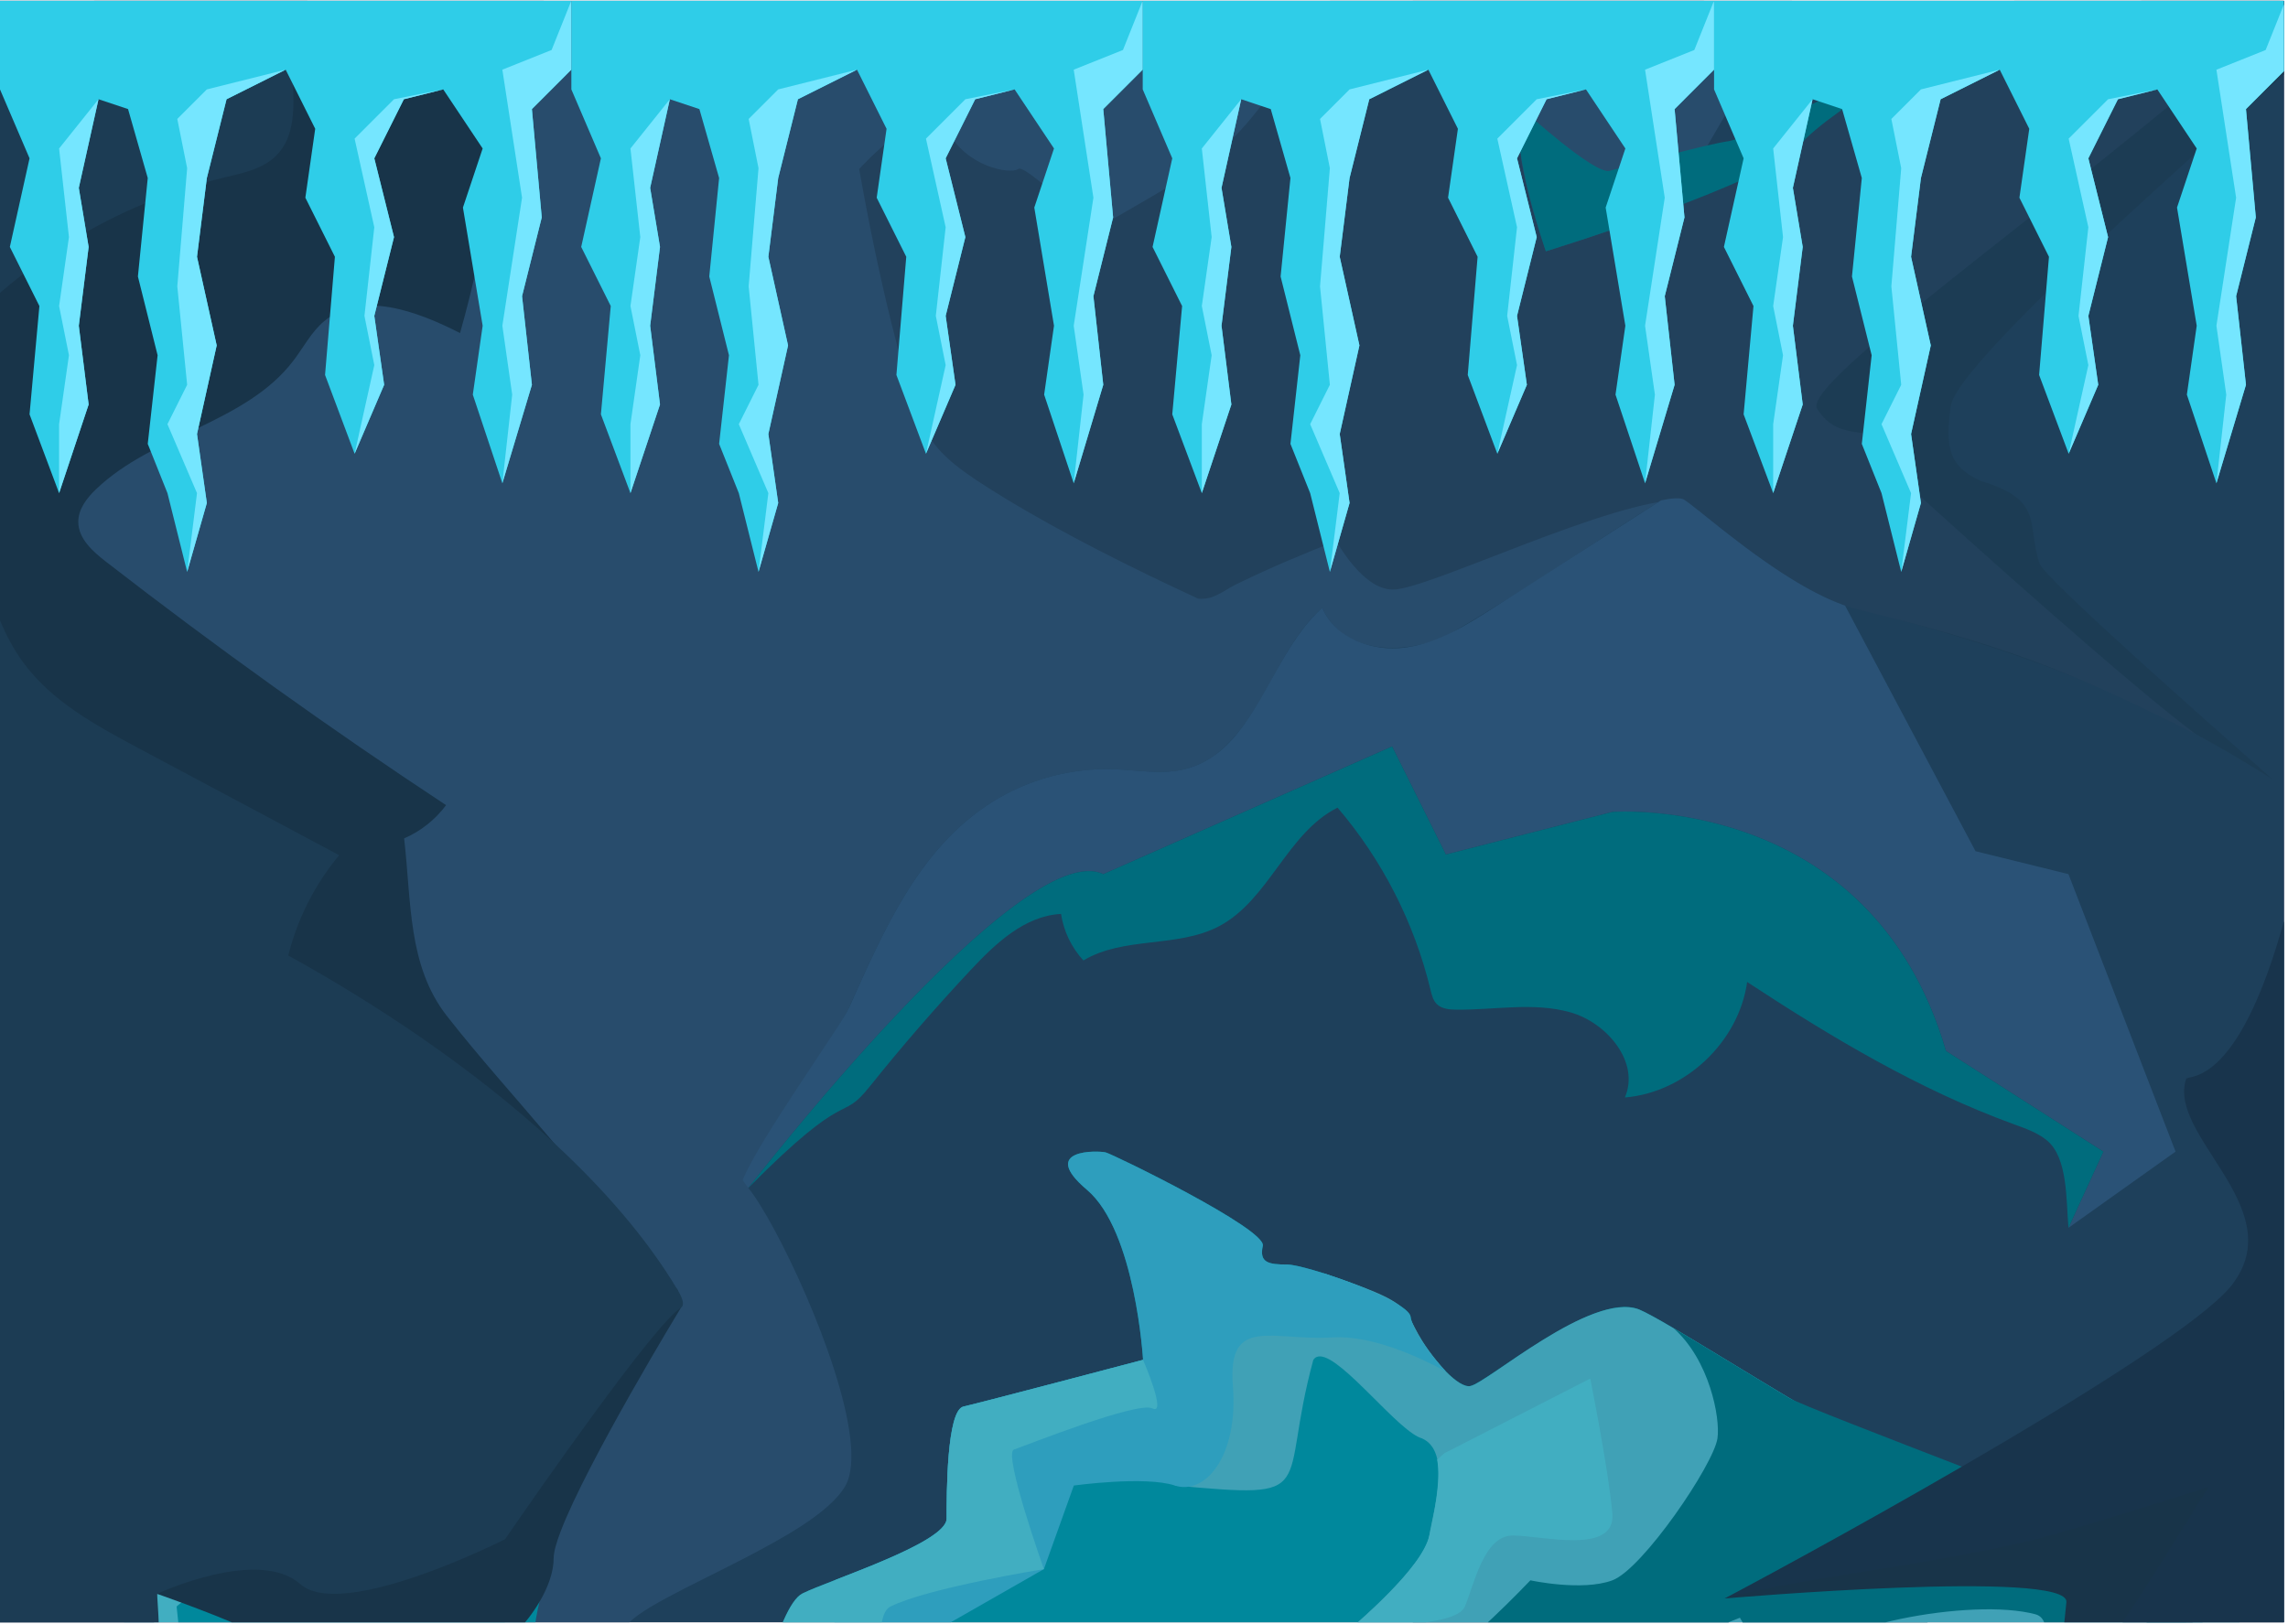 <svg xmlns="http://www.w3.org/2000/svg" xmlns:xlink="http://www.w3.org/1999/xlink" width="559" zoomAndPan="magnify" viewBox="0 0 419.25 297.75" height="397" preserveAspectRatio="xMidYMid meet" version="1.0"><defs><clipPath id="61bf8e163d"><path d="M 0 0.148 L 418.5 0.148 L 418.5 297.359 L 0 297.359 Z M 0 0.148 " clip-rule="nonzero"/></clipPath><clipPath id="aa92437281"><path d="M -36.707 837.883 L -36.707 0.148 L 434.949 0.148 L 434.949 477.477 L 273.828 477.477 L 263.613 451.492 L 226.59 431.66 L 227.664 411.289 L 232.492 405.93 L 234.637 381.809 L 224.98 363.582 L 218.008 334.637 L 98.898 367.336 L 69.387 420.938 L 56.512 447.203 L 61.879 455.246 L 49.785 477.477 L -36.707 477.477 L -36.707 837.883 " clip-rule="nonzero"/></clipPath><clipPath id="237e033bc1"><path d="M -36.707 837.883 L -36.707 0.152 L 434.949 0.152 L 434.949 477.477 L 273.828 477.477 L 263.609 451.492 L 226.59 431.66 L 227.664 411.289 L 232.492 405.93 L 234.637 381.809 L 224.98 363.586 L 218.004 334.637 L 98.898 367.336 L 69.387 420.941 L 56.512 447.203 L 61.879 455.246 L 49.785 477.477 L -36.707 477.477 L -36.707 837.883 " clip-rule="nonzero"/></clipPath><clipPath id="bc82ba13f1"><path d="M -86.926 834.867 L 433.25 866.105 L 485.168 3.168 L -35.008 -28.07 Z M -86.926 834.867 " clip-rule="nonzero"/></clipPath><linearGradient x1="0.626" gradientTransform="matrix(13.219, -219.705, 219.906, 13.207, 197.52, 447.184)" y1="0" x2="2.088" gradientUnits="userSpaceOnUse" y2="0" id="f91d16f104"><stop stop-opacity="1" stop-color="rgb(90.43%, 73.759%, 78.629%)" offset="0"/><stop stop-opacity="1" stop-color="rgb(90.253%, 73.468%, 78.453%)" offset="0.004"/><stop stop-opacity="1" stop-color="rgb(90.077%, 73.178%, 78.278%)" offset="0.008"/><stop stop-opacity="1" stop-color="rgb(89.786%, 72.887%, 77.986%)" offset="0.012"/><stop stop-opacity="1" stop-color="rgb(89.496%, 72.597%, 77.696%)" offset="0.016"/><stop stop-opacity="1" stop-color="rgb(89.204%, 72.214%, 77.435%)" offset="0.02"/><stop stop-opacity="1" stop-color="rgb(88.914%, 71.832%, 77.174%)" offset="0.023"/><stop stop-opacity="1" stop-color="rgb(88.69%, 71.483%, 76.97%)" offset="0.027"/><stop stop-opacity="1" stop-color="rgb(88.466%, 71.133%, 76.765%)" offset="0.031"/><stop stop-opacity="1" stop-color="rgb(88.312%, 70.83%, 76.608%)" offset="0.035"/><stop stop-opacity="1" stop-color="rgb(88.158%, 70.528%, 76.451%)" offset="0.039"/><stop stop-opacity="1" stop-color="rgb(87.903%, 70.091%, 76.16%)" offset="0.043"/><stop stop-opacity="1" stop-color="rgb(87.648%, 69.655%, 75.87%)" offset="0.047"/><stop stop-opacity="1" stop-color="rgb(87.3%, 69.254%, 75.51%)" offset="0.051"/><stop stop-opacity="1" stop-color="rgb(86.952%, 68.852%, 75.151%)" offset="0.055"/><stop stop-opacity="1" stop-color="rgb(86.728%, 68.529%, 74.927%)" offset="0.059"/><stop stop-opacity="1" stop-color="rgb(86.504%, 68.207%, 74.702%)" offset="0.062"/><stop stop-opacity="1" stop-color="rgb(86.314%, 67.883%, 74.513%)" offset="0.066"/><stop stop-opacity="1" stop-color="rgb(86.125%, 67.56%, 74.326%)" offset="0.07"/><stop stop-opacity="1" stop-color="rgb(85.834%, 67.16%, 74.034%)" offset="0.074"/><stop stop-opacity="1" stop-color="rgb(85.544%, 66.76%, 73.744%)" offset="0.078"/><stop stop-opacity="1" stop-color="rgb(85.252%, 66.461%, 73.453%)" offset="0.082"/><stop stop-opacity="1" stop-color="rgb(84.962%, 66.162%, 73.163%)" offset="0.086"/><stop stop-opacity="1" stop-color="rgb(84.671%, 65.791%, 72.891%)" offset="0.09"/><stop stop-opacity="1" stop-color="rgb(84.381%, 65.422%, 72.621%)" offset="0.094"/><stop stop-opacity="1" stop-color="rgb(84.114%, 65.01%, 72.385%)" offset="0.098"/><stop stop-opacity="1" stop-color="rgb(83.849%, 64.6%, 72.15%)" offset="0.102"/><stop stop-opacity="1" stop-color="rgb(83.704%, 64.308%, 72.003%)" offset="0.105"/><stop stop-opacity="1" stop-color="rgb(83.559%, 64.018%, 71.858%)" offset="0.109"/><stop stop-opacity="1" stop-color="rgb(83.298%, 63.611%, 71.597%)" offset="0.113"/><stop stop-opacity="1" stop-color="rgb(83.037%, 63.205%, 71.336%)" offset="0.117"/><stop stop-opacity="1" stop-color="rgb(82.761%, 62.845%, 71.045%)" offset="0.121"/><stop stop-opacity="1" stop-color="rgb(82.486%, 62.485%, 70.755%)" offset="0.125"/><stop stop-opacity="1" stop-color="rgb(82.23%, 62.222%, 70.464%)" offset="0.129"/><stop stop-opacity="1" stop-color="rgb(81.973%, 61.96%, 70.174%)" offset="0.133"/><stop stop-opacity="1" stop-color="rgb(81.682%, 61.523%, 69.882%)" offset="0.137"/><stop stop-opacity="1" stop-color="rgb(81.392%, 61.089%, 69.592%)" offset="0.141"/><stop stop-opacity="1" stop-color="rgb(81.198%, 60.75%, 69.398%)" offset="0.145"/><stop stop-opacity="1" stop-color="rgb(81.004%, 60.411%, 69.205%)" offset="0.148"/><stop stop-opacity="1" stop-color="rgb(80.817%, 60.077%, 69.017%)" offset="0.152"/><stop stop-opacity="1" stop-color="rgb(80.629%, 59.744%, 68.829%)" offset="0.156"/><stop stop-opacity="1" stop-color="rgb(80.338%, 59.308%, 68.538%)" offset="0.16"/><stop stop-opacity="1" stop-color="rgb(80.048%, 58.871%, 68.248%)" offset="0.164"/><stop stop-opacity="1" stop-color="rgb(79.668%, 58.302%, 67.912%)" offset="0.168"/><stop stop-opacity="1" stop-color="rgb(79.288%, 57.733%, 67.577%)" offset="0.172"/><stop stop-opacity="1" stop-color="rgb(78.986%, 57.44%, 67.281%)" offset="0.176"/><stop stop-opacity="1" stop-color="rgb(78.685%, 57.149%, 66.985%)" offset="0.18"/><stop stop-opacity="1" stop-color="rgb(78.468%, 56.801%, 66.768%)" offset="0.184"/><stop stop-opacity="1" stop-color="rgb(78.252%, 56.454%, 66.551%)" offset="0.188"/><stop stop-opacity="1" stop-color="rgb(78.091%, 56.038%, 66.386%)" offset="0.191"/><stop stop-opacity="1" stop-color="rgb(77.931%, 55.621%, 66.222%)" offset="0.195"/><stop stop-opacity="1" stop-color="rgb(77.676%, 55.33%, 65.93%)" offset="0.199"/><stop stop-opacity="1" stop-color="rgb(77.422%, 55.04%, 65.64%)" offset="0.203"/><stop stop-opacity="1" stop-color="rgb(77.139%, 54.639%, 65.349%)" offset="0.207"/><stop stop-opacity="1" stop-color="rgb(76.859%, 54.237%, 65.059%)" offset="0.211"/><stop stop-opacity="1" stop-color="rgb(76.567%, 53.801%, 64.767%)" offset="0.215"/><stop stop-opacity="1" stop-color="rgb(76.277%, 53.366%, 64.476%)" offset="0.219"/><stop stop-opacity="1" stop-color="rgb(75.986%, 52.931%, 64.185%)" offset="0.223"/><stop stop-opacity="1" stop-color="rgb(75.696%, 52.496%, 63.895%)" offset="0.227"/><stop stop-opacity="1" stop-color="rgb(75.404%, 52.242%, 63.603%)" offset="0.23"/><stop stop-opacity="1" stop-color="rgb(75.114%, 51.987%, 63.313%)" offset="0.234"/><stop stop-opacity="1" stop-color="rgb(74.915%, 51.617%, 63.113%)" offset="0.238"/><stop stop-opacity="1" stop-color="rgb(74.716%, 51.248%, 62.915%)" offset="0.242"/><stop stop-opacity="1" stop-color="rgb(74.57%, 50.887%, 62.779%)" offset="0.246"/><stop stop-opacity="1" stop-color="rgb(74.425%, 50.525%, 62.643%)" offset="0.25"/><stop stop-opacity="1" stop-color="rgb(74.28%, 50.38%, 62.534%)" offset="0.258"/><stop stop-opacity="1" stop-color="rgb(73.988%, 50.089%, 62.283%)" offset="0.266"/><stop stop-opacity="1" stop-color="rgb(73.772%, 49.87%, 62.071%)" offset="0.281"/><stop stop-opacity="1" stop-color="rgb(73.7%, 49.799%, 62%)" offset="0.312"/><stop stop-opacity="1" stop-color="rgb(73.7%, 49.799%, 62%)" offset="0.375"/><stop stop-opacity="1" stop-color="rgb(73.7%, 49.799%, 62%)" offset="0.5"/><stop stop-opacity="1" stop-color="rgb(73.7%, 49.799%, 62%)" offset="1"/></linearGradient><clipPath id="50b1772356"><path d="M 258 0.141 L 418.5 0.141 L 418.5 297.359 L 258 297.359 Z M 258 0.141 " clip-rule="nonzero"/></clipPath><clipPath id="02b90e8ea8"><path d="M 0 0.141 L 418.5 0.141 L 418.5 297.359 L 0 297.359 Z M 0 0.141 " clip-rule="nonzero"/></clipPath><clipPath id="f9719afccc"><path d="M 92 211 L 418 211 L 418 297.359 L 92 297.359 Z M 92 211 " clip-rule="nonzero"/></clipPath><clipPath id="1e6f7372bd"><path d="M 215 233 L 413 233 L 413 297.359 L 215 297.359 Z M 215 233 " clip-rule="nonzero"/></clipPath><clipPath id="6aa6e12bd0"><path d="M 151 211 L 265 211 L 265 297.359 L 151 297.359 Z M 151 211 " clip-rule="nonzero"/></clipPath><clipPath id="3d57ceb145"><path d="M 101 249 L 213 249 L 213 297.359 L 101 297.359 Z M 101 249 " clip-rule="nonzero"/></clipPath><clipPath id="f2864d244b"><path d="M 0 0.141 L 329 0.141 L 329 297.359 L 0 297.359 Z M 0 0.141 " clip-rule="nonzero"/></clipPath><clipPath id="29d5619c21"><path d="M 21 270 L 99 270 L 99 297.359 L 21 297.359 Z M 21 270 " clip-rule="nonzero"/></clipPath><clipPath id="1001efb9d9"><path d="M 32 285 L 102 285 L 102 297.359 L 32 297.359 Z M 32 285 " clip-rule="nonzero"/></clipPath><clipPath id="0411d34e2c"><path d="M 167 243 L 404 243 L 404 297.359 L 167 297.359 Z M 167 243 " clip-rule="nonzero"/></clipPath><clipPath id="e9f1b1299a"><path d="M 248 252 L 296 252 L 296 297.359 L 248 297.359 Z M 248 252 " clip-rule="nonzero"/></clipPath><clipPath id="6e94a71460"><path d="M 309 0.141 L 418.5 0.141 L 418.5 143 L 309 143 Z M 309 0.141 " clip-rule="nonzero"/></clipPath><clipPath id="cd36150e12"><path d="M 157 0.141 L 418.5 0.141 L 418.5 135 L 157 135 Z M 157 0.141 " clip-rule="nonzero"/></clipPath><clipPath id="edbf1412d9"><path d="M 278 0.141 L 370 0.141 L 370 47 L 278 47 Z M 278 0.141 " clip-rule="nonzero"/></clipPath><clipPath id="6283f90d19"><path d="M 316 254 L 418.5 254 L 418.5 297.359 L 316 297.359 Z M 316 254 " clip-rule="nonzero"/></clipPath><clipPath id="e5854d9643"><path d="M 310 0.141 L 418.5 0.141 L 418.5 297.359 L 310 297.359 Z M 310 0.141 " clip-rule="nonzero"/></clipPath><clipPath id="7e8404d63c"><path d="M 0 0.141 L 125 0.141 L 125 297.359 L 0 297.359 Z M 0 0.141 " clip-rule="nonzero"/></clipPath><clipPath id="514d2d5c62"><path d="M 0 0.141 L 126 0.141 L 126 297.359 L 0 297.359 Z M 0 0.141 " clip-rule="nonzero"/></clipPath><clipPath id="7f0a18d393"><path d="M 314.082 0.141 L 418.5 0.141 L 418.5 104.953 L 314.082 104.953 Z M 314.082 0.141 " clip-rule="nonzero"/></clipPath><clipPath id="85b9cb29da"><path d="M 406 0.141 L 418.5 0.141 L 418.5 89 L 406 89 Z M 406 0.141 " clip-rule="nonzero"/></clipPath><clipPath id="c5da3b9daa"><path d="M 344 12 L 367 12 L 367 104.953 L 344 104.953 Z M 344 12 " clip-rule="nonzero"/></clipPath><clipPath id="6a599c68e9"><path d="M 209.391 0.141 L 314.203 0.141 L 314.203 104.953 L 209.391 104.953 Z M 209.391 0.141 " clip-rule="nonzero"/></clipPath><clipPath id="7303e724fe"><path d="M 301 0.141 L 314.203 0.141 L 314.203 89 L 301 89 Z M 301 0.141 " clip-rule="nonzero"/></clipPath><clipPath id="94efebd33a"><path d="M 240 12 L 262 12 L 262 104.953 L 240 104.953 Z M 240 12 " clip-rule="nonzero"/></clipPath><clipPath id="d0a12dc392"><path d="M 104.695 0.141 L 209.508 0.141 L 209.508 104.953 L 104.695 104.953 Z M 104.695 0.141 " clip-rule="nonzero"/></clipPath><clipPath id="b60055be9b"><path d="M 196 0.141 L 209.508 0.141 L 209.508 89 L 196 89 Z M 196 0.141 " clip-rule="nonzero"/></clipPath><clipPath id="47965b2ddf"><path d="M 135 12 L 158 12 L 158 104.953 L 135 104.953 Z M 135 12 " clip-rule="nonzero"/></clipPath><clipPath id="03bde6dc2b"><path d="M 0 0.141 L 104.812 0.141 L 104.812 104.953 L 0 104.953 Z M 0 0.141 " clip-rule="nonzero"/></clipPath><clipPath id="c7f22b43ff"><path d="M 92 0.141 L 104.812 0.141 L 104.812 89 L 92 89 Z M 92 0.141 " clip-rule="nonzero"/></clipPath><clipPath id="ba7908f398"><path d="M 30 12 L 53 12 L 53 104.953 L 30 104.953 Z M 30 12 " clip-rule="nonzero"/></clipPath></defs><g clip-path="url(#61bf8e163d)"><g clip-path="url(#aa92437281)"><g clip-path="url(#237e033bc1)"><g clip-path="url(#bc82ba13f1)"><path fill="url(#f91d16f104)" d="M -17.816 296.289 L 416.996 322.402 L 436.32 1.223 L 1.508 -24.891 Z M -17.816 296.289 " fill-rule="nonzero"/></g></g></g></g><path fill="#008095" d="M 221.762 292.023 C 221.48 291.945 221.215 291.863 220.969 291.781 C 221.246 291.836 221.508 291.918 221.762 292.023 " fill-opacity="1" fill-rule="nonzero"/><g clip-path="url(#50b1772356)"><path fill="#244663" d="M 434.949 324.641 L 434.949 523.855 L 410.867 523.855 L 408.125 520.434 C 401.73 526 332.02 523.324 323.098 523.855 C 323.098 523.855 323.102 523.836 323.102 523.793 L 323.109 523.785 C 323.801 517.52 325.617 505.895 325.797 500.121 C 325.109 497.773 323.27 495.539 323.168 492.938 C 323.133 492.184 322.855 488.703 323.477 489.641 C 324.312 490.496 325.152 490.824 326.527 490.285 C 330.07 489.066 328.008 480.492 329.27 476.586 C 330.281 470.129 333.828 474.988 340.242 472.906 C 344.18 470.312 346.746 463 349.215 457.652 C 352.875 448.906 356.188 439.473 358.996 431.02 C 360.289 427.117 361.191 424.211 361.496 423.156 C 362.043 418.355 356.406 414.293 352.82 410.539 C 350.5 408.359 347.863 406.02 345.727 403.84 C 342.555 400.676 337.465 385.676 334.832 378.523 C 329.59 364.84 325.648 350.215 317.613 338.207 L 317.613 338.203 L 317.605 338.199 C 315.832 336.027 312.023 333.73 309.375 332.117 C 286.426 319.398 282.207 317.68 258.887 309.898 L 258.887 0.152 L 417.766 0.152 C 422.016 80.48 430.773 245.711 434.949 324.641 " fill-opacity="1" fill-rule="nonzero"/></g><g clip-path="url(#02b90e8ea8)"><path fill="#1e405b" d="M 434.949 0.152 L 434.949 314.797 C 425.426 311.598 419.59 309.875 414.355 309.074 C 410.086 307.977 406.141 305.875 402.395 303.59 C 395.414 299.391 389.02 293.844 382.59 288.98 C 379.402 288.09 375.031 290.031 370.969 291.098 L 370.965 291.098 C 367.086 292.336 362.957 293.785 359.07 295.195 C 351.168 298.02 340.258 302.285 333.07 304.527 C 325.488 308.355 319.91 298.422 318.82 296.52 C 311.184 299.531 303.445 302.777 296.25 306.758 C 295.547 307.023 294.785 307.145 294.039 307.137 L 294.035 307.133 L 294.023 307.133 L 294.016 307.137 L 294.012 307.133 L 293.949 307.137 L 293.926 307.137 L 293.914 307.133 L 293.91 307.133 L 293.906 307.137 L 293.895 307.133 L 293.855 307.133 L 293.777 307.129 L 293.77 307.133 L 293.77 307.129 L 293.746 307.129 L 293.742 307.121 C 293.707 307.121 293.676 307.121 293.637 307.121 L 293.598 307.121 L 293.582 307.117 L 293.582 307.121 L 293.578 307.117 L 293.547 307.117 L 293.512 307.105 L 293.504 307.105 L 293.5 307.109 L 293.422 307.102 L 293.406 307.102 L 293.402 307.094 C 293.34 307.09 293.285 307.086 293.223 307.074 L 293.215 307.074 L 293.102 307.066 L 293.098 307.059 L 293.094 307.066 L 293.086 307.059 L 293.086 307.055 C 292.984 307.039 292.879 307.023 292.773 307.008 L 292.758 307.008 L 292.742 307.004 C 292.578 306.973 292.398 306.938 292.242 306.891 L 292.156 306.867 L 292.109 306.855 L 292.027 306.836 C 291.91 306.805 291.781 306.766 291.668 306.727 C 288.367 305.688 285.555 303.309 282.09 302.73 L 282.09 302.727 C 281.875 302.703 281.648 302.66 281.441 302.656 L 281.434 302.656 C 281.375 302.648 281.305 302.645 281.254 302.645 L 281.215 302.645 C 275.34 302.418 274.203 310.75 268.41 310.699 C 263.812 311.047 259.012 310.641 254.43 310.23 L 254.363 310.223 C 254.418 310.172 253.891 310.715 253.453 311.199 L 253.441 311.199 C 249.57 315.328 243.059 322.27 240.25 325.629 C 239.824 326.25 239.086 326.699 238.387 327.125 C 238.262 327.195 238.133 327.262 238.016 327.348 L 238.008 327.348 C 221.363 336.133 203.82 343.273 186.551 350.742 C 181.992 352.652 176.383 354.992 172.059 356.676 C 169.848 357.688 167.391 358 165.512 359.562 C 160.691 363.707 157.621 369.566 154.34 374.914 C 152.613 377.629 151.461 380.422 149.266 382.648 C 145.07 385.652 140.152 387.734 135.355 389.668 C 133.859 390.238 132.312 390.77 130.781 391.125 C 129.637 391.234 128.465 391.816 128.516 393.105 L 128.516 393.121 C 128.535 396.133 130.973 398.805 130.574 401.84 C 129.945 403.445 127.93 403.914 126.48 404.566 C 123.234 405.781 119.77 406.672 116.5 407.922 C 114.262 408.703 113.324 409.559 111.359 410.496 C 108.113 411.973 103.379 413.398 99.473 414.539 C 97.625 415.062 94.07 416.031 92.543 416.406 C 86.492 419.625 59.617 435.574 57.578 440.383 C 53.645 447.102 50.801 451.855 41.801 457.512 C 40.887 458.102 40.09 458.895 39.504 459.812 C 38.949 460.648 38.562 461.609 38.281 462.57 C 37.711 464.645 37.633 466.82 37.758 468.961 C 38.211 475.141 40.105 481.172 42.441 486.875 L 42.465 486.918 L 42.48 486.957 L 42.488 486.961 L 42.488 486.969 C 43.484 487.664 44.641 488.477 45.703 489.199 L 45.703 489.203 C 52.172 493.621 59.297 498.5 66.238 502.426 C 67.938 503.348 69.52 504.27 71.289 504.777 C 72.152 509.852 74.504 523.496 75.402 528.758 L 57.574 528.758 L 44.543 523.617 L -20.598 528.758 L -36.086 522.484 L -36.707 522.23 L -36.707 0.152 L 434.949 0.152 " fill-opacity="1" fill-rule="nonzero"/></g><g clip-path="url(#f9719afccc)"><path fill="#00889c" d="M 416.875 309.535 C 404.531 308.164 386.703 291.727 382.59 288.98 C 378.477 286.242 334.59 305.426 329.105 305.426 C 323.621 305.426 318.82 296.52 318.82 296.52 C 318.82 296.52 303.051 302.684 297.566 306.109 C 294.07 308.293 290.859 306.582 287.566 304.875 C 285.688 303.906 283.785 302.934 281.793 302.684 C 276.309 302 274.25 308.852 270.824 310.219 C 267.395 311.59 254.367 310.219 254.367 310.219 C 254.367 310.219 242.711 322.551 239.965 325.977 C 237.227 329.402 174.828 356.117 167.969 358.172 C 166.812 358.523 165.594 359.375 164.359 360.57 C 158.277 366.445 151.734 380.496 149.457 382.492 C 146.715 384.891 135.055 390.371 130.258 391.227 C 125.457 392.082 132.312 399.961 130.258 402.469 C 128.199 404.98 117.227 406.812 113.113 409.555 C 109 412.293 92.543 416.402 92.543 416.402 C 92.543 416.402 100.773 391.059 101.457 388.316 C 102.145 385.578 120.656 377.012 123.398 375.301 C 126.145 373.586 133.684 367.422 130.941 357.832 C 128.199 348.242 130.941 344.133 132.312 342.074 C 133.684 340.02 134.715 320.836 136.43 318.781 C 138.141 316.727 142.254 294.465 147.055 292.062 C 148.25 291.469 150.484 290.594 153.164 289.555 C 161.262 286.406 173.457 281.711 173.457 278.363 C 173.457 273.91 173.457 258.5 176.543 257.812 C 179.625 257.125 209.453 249.25 209.453 249.25 C 209.453 249.25 208.082 225.613 199.168 218.078 C 190.254 210.543 201.223 210.883 202.598 211.227 C 203.969 211.57 232.082 225.273 231.395 228.352 C 230.711 231.438 232.426 231.777 235.852 231.777 C 236.93 231.777 239.531 232.426 242.605 233.395 C 249.305 235.531 258.242 239.258 258.48 241.371 C 258.699 243.34 261.875 248.273 264.938 251.379 C 266.656 253.121 268.344 254.289 269.453 254.043 C 272.418 253.387 290.578 237.859 299.293 239.695 C 299.648 239.766 299.984 239.867 300.309 240 C 301.555 240.523 303.758 241.738 306.633 243.434 L 306.645 243.438 C 314.406 248 327.078 255.98 339.117 262.828 C 352.027 270.16 364.211 276.184 368.875 275.281 C 379.504 273.223 386.703 265.348 390.82 273.91 C 390.82 273.91 422.949 310.207 416.875 309.535 " fill-opacity="1" fill-rule="nonzero"/></g><g clip-path="url(#1e6f7372bd)"><path fill="#40a1b6" d="M 411.262 284.18 C 406.469 286.098 364.281 352.035 357.488 354.414 C 354.684 355.398 340.023 352.184 322.793 347.324 C 321.242 344.004 319.594 340.781 317.613 338.207 L 317.613 338.203 L 317.605 338.195 C 314.113 334.406 308.402 331.738 303.773 329.082 C 280.059 316.93 284.734 318.781 261.426 310.738 C 259.168 310.641 257.055 310.469 255.742 310.352 C 252.504 304.352 248.195 297.891 248.195 297.891 C 248.406 297.672 261.199 286.734 261.906 281.445 C 262.676 276.637 266.039 266.051 260.535 263.633 C 260.055 263.5 259.5 263.203 258.891 262.789 C 253.371 259.059 243.121 245.547 240.652 249.25 C 234.086 273.367 242.43 274.77 215.281 272.285 C 217.402 264.695 222.754 237.523 242.605 233.402 C 263.777 240.5 254.121 239.371 264.938 251.379 C 266.66 253.121 268.344 254.293 269.449 254.043 C 272.676 253.395 291.398 236.781 300.309 240 C 301.559 240.523 303.758 241.738 306.633 243.434 L 306.645 243.438 C 315.352 248.586 329.031 257.137 339.117 262.828 C 338.43 265.734 336.812 268.84 333.906 272.285 C 325.82 288.25 424.023 279.473 411.262 284.18 " fill-opacity="1" fill-rule="nonzero"/></g><g clip-path="url(#6aa6e12bd0)"><path fill="#2e9ebd" d="M 264.938 251.379 C 259.812 248.598 251.219 244.691 244.082 245.137 C 233.109 245.824 224.883 241.027 225.91 254.043 C 226.938 267.059 220.77 274.09 215.281 272.285 C 209.797 270.484 196.77 272.285 196.77 272.285 L 191.281 287.609 L 172.082 298.574 C 172.082 298.574 173.457 325.918 172.082 328.344 C 170.711 330.77 167.969 343.785 167.969 343.785 C 167.969 343.785 146.715 305.426 152.199 298.574 C 153.672 296.734 153.676 293.508 153.164 289.555 C 161.262 286.406 173.457 281.711 173.457 278.363 C 173.457 273.91 173.457 258.5 176.543 257.812 C 179.625 257.125 209.453 249.25 209.453 249.25 C 209.453 249.25 208.082 225.613 199.168 218.078 C 190.254 210.543 201.223 210.883 202.598 211.227 C 203.969 211.57 232.082 225.273 231.395 228.352 C 230.711 231.438 232.426 231.777 235.852 231.777 C 239.281 231.777 258.137 238.289 258.48 241.371 C 258.699 243.34 261.875 248.273 264.938 251.379 " fill-opacity="1" fill-rule="nonzero"/></g><g clip-path="url(#3d57ceb145)"><path fill="#41aec1" d="M 211.168 258.152 C 208.426 256.785 187.855 265.004 185.797 265.688 C 183.742 266.375 191.281 287.609 191.281 287.609 C 191.281 287.609 170.027 291.035 163.172 294.465 C 156.312 297.891 171.398 344.469 167.969 343.785 C 164.543 343.102 147.398 341.047 141.23 343.785 C 135.055 346.527 141.914 368.453 141.23 375.051 C 140.543 381.648 101.457 388.316 101.457 388.316 C 102.145 385.578 120.656 377.012 123.398 375.301 C 126.145 373.586 133.684 367.422 130.941 357.832 C 128.199 348.242 130.941 344.133 132.312 342.074 C 133.684 340.02 134.715 320.836 136.43 318.781 C 138.141 316.727 142.254 294.465 147.055 292.062 C 151.855 289.664 173.457 282.816 173.457 278.363 C 173.457 273.91 173.457 258.5 176.543 257.812 C 179.625 257.125 209.453 249.25 209.453 249.25 C 209.453 249.25 213.91 259.523 211.168 258.152 " fill-opacity="1" fill-rule="nonzero"/></g><g clip-path="url(#f2864d244b)"><path fill="#284c6c" d="M 314.242 77.438 C 317.844 85.031 309.484 88.211 304.379 91.711 C 291.789 99.586 279.578 108.074 266.75 115.543 C 259.156 120.176 246.316 120.574 242.289 111.406 C 233.996 118.805 231.656 131.281 222.832 138.25 C 221.141 139.52 219.211 140.453 217.156 140.969 C 212.938 142.031 208.504 141.16 204.156 141 C 196.285 140.711 188.352 142.863 181.703 147.074 C 168.082 155.695 161.762 171.062 155.367 185.121 C 153.191 189.336 140.379 208.117 137.539 215.188 C 137.02 216.492 136.832 217.398 137.117 217.742 C 138.367 219.273 140.07 222.012 141.945 225.492 C 149.312 239.176 159.312 264.301 154.941 272.285 C 152.051 277.398 142.719 282.297 136.57 285.531 C 126.348 290.824 115.633 295.523 114.484 298.574 C 112.426 304.059 95.973 323.922 87.059 330.773 C 77.66 342.695 88.703 385.145 87.059 399.965 C 85.016 410.566 65.504 417.648 57.336 422.887 C 55.371 424.074 53.965 425.117 53.457 425.996 C 50.84 430.676 43.137 453.527 41.809 457.504 C 40.891 458.102 40.09 458.895 39.504 459.812 C 38.949 460.648 38.566 461.609 38.281 462.57 C 36.434 470.504 39.555 479.512 42.441 486.875 L 42.465 486.918 L 42.48 486.957 L 42.488 486.961 L 42.488 486.969 C 50.062 492.215 58.105 497.793 66.238 502.426 C 67.938 503.348 69.52 504.27 71.289 504.777 C 72.152 509.852 74.504 523.496 75.402 528.758 L 57.574 528.758 L 44.543 523.617 L -20.598 528.758 L -36.086 522.484 L -36.707 522.23 L -36.707 0.152 L 328.332 0.152 C 323.188 8.984 318.043 17.816 312.895 26.648 L 312.895 26.656 C 310.707 30.504 308.328 34.25 306.316 38.199 C 299.043 51.379 309.082 64.648 314.242 77.438 " fill-opacity="1" fill-rule="nonzero"/></g><g clip-path="url(#29d5619c21)"><path fill="#41aec1" d="M 26.031 318.781 C 26.031 318.781 31.688 338.648 41.117 328.715 C 50.547 318.781 56.203 315.016 64.43 318.781 C 72.66 322.551 98.027 311.801 98.027 304.5 C 98.027 297.203 47.973 263.812 36.316 272.285 C 24.66 280.758 15.062 315.699 26.031 318.781 " fill-opacity="1" fill-rule="nonzero"/></g><g clip-path="url(#1001efb9d9)"><path fill="#00889c" d="M 32.363 294.465 C 32.363 294.465 34.262 312.961 35.633 318.781 C 37.004 324.605 41.465 325.293 50.547 318.781 C 59.629 312.273 58.945 311.102 66.488 313.746 C 74.031 316.387 99.402 312.184 98.027 304.5 C 96.656 296.82 101.457 285.555 101.457 285.555 C 101.457 285.555 51.262 299.961 44.547 294.465 C 37.832 288.961 32.363 294.465 32.363 294.465 " fill-opacity="1" fill-rule="nonzero"/></g><g clip-path="url(#0411d34e2c)"><path fill="#006c7d" d="M 363.496 330.137 C 363.496 330.137 380.617 297.93 372.973 295.887 C 361.273 292.762 333.426 298.086 329.105 305.426 C 323.621 305.426 318.82 296.52 318.82 296.52 C 318.82 296.52 303.051 302.684 297.566 306.109 C 292.082 309.535 287.281 303.371 281.797 302.684 C 276.312 302 274.254 308.852 270.82 310.219 C 269.129 310.895 265.078 310.906 261.426 310.738 L 261.422 310.738 C 259.164 310.641 257.055 310.469 255.742 310.352 C 254.883 310.277 254.367 310.219 254.367 310.219 C 254.367 310.219 242.711 322.551 239.965 325.977 C 237.227 329.402 174.898 356.086 167.984 358.168 C 169.004 357.617 234.488 322.52 235.852 318.781 C 237.227 315.016 248.195 297.891 248.195 297.891 C 248.195 297.891 254.031 299.684 258.891 301.125 C 261.664 301.941 264.121 302.645 264.996 302.836 C 267.391 303.371 280.426 289.664 280.426 289.664 C 280.426 289.664 289.898 291.727 295.445 289.664 C 300.996 287.609 314.02 268.43 314.707 263.633 C 315.246 259.852 313.23 249.262 306.645 243.438 C 311.258 246.148 317.598 250.066 324.508 254.227 C 325.598 254.891 326.699 255.555 327.812 256.215 C 331.535 258.438 390.258 280.246 393.836 282.68 C 428.688 306.395 358.828 331.043 363.496 330.137 " fill-opacity="1" fill-rule="nonzero"/></g><g clip-path="url(#e9f1b1299a)"><path fill="#41aec1" d="M 277.199 281.445 C 271.922 281.445 270.137 290.352 268.422 294.465 C 266.707 298.574 248.195 297.891 248.195 297.891 C 248.195 297.891 260.539 287.609 261.906 281.445 C 262.816 277.352 264.031 271.453 263.344 267.543 C 264.16 266.793 264.652 266.375 264.652 266.375 L 291.395 252.676 C 291.395 252.676 294.82 269.801 295.445 277.438 C 296.07 285.07 282.48 281.445 277.199 281.445 " fill-opacity="1" fill-rule="nonzero"/></g><g clip-path="url(#6e94a71460)"><path fill="#1c3c54" d="M 357.441 74.441 C 356.531 81.539 356.742 85.363 362.957 88.156 C 374.711 91.691 371.258 96.008 373.77 103.434 C 375.82 106.992 404.281 132.148 416.402 142.82 C 389.691 125.926 367.559 118.496 337.316 110.723 C 327.074 106.684 318.195 99.023 309.691 92.379 C 309.023 85.766 311.551 80.543 316.055 75.125 C 341.031 54.188 370.613 23.945 392.367 0.152 L 433.496 0.152 C 432.738 1.863 358.938 64.129 357.441 74.441 " fill-opacity="1" fill-rule="nonzero"/></g><g clip-path="url(#cd36150e12)"><path fill="#22415c" d="M 402.438 134.637 C 378.367 122.402 366.367 118.098 340.086 111.613 C 338.062 111.082 336.156 110.312 334.262 109.41 C 327.664 106.234 321.664 101.789 315.918 97.312 C 313.512 95.449 310.836 93.16 308.629 91.609 C 295.637 91.238 261.191 108.344 255.145 108.051 C 249.66 108.051 244.859 99.141 244.859 99.141 C 238.965 101.484 232.926 103.969 227.211 106.77 C 224.805 107.777 222.789 109.832 220.082 109.762 L 220.051 109.762 L 219.934 109.754 L 219.895 109.754 L 219.82 109.75 L 219.801 109.75 L 219.785 109.746 L 219.676 109.742 L 219.676 109.746 L 219.664 109.742 L 219.652 109.742 L 219.629 109.734 L 219.609 109.734 L 219.555 109.73 L 219.547 109.73 C 207.574 104.184 194.828 97.848 183.77 91.09 C 168.977 82.055 169.176 80.207 164.301 62.977 C 161.59 52.688 159.18 40.871 157.434 30.977 C 157.434 30.977 170.121 16.938 173.551 23.789 C 176.977 30.637 185.207 32.004 186.578 30.977 C 187.949 29.949 200.25 42.316 200.25 42.316 C 224.031 28.273 225.777 29.605 243.738 0.152 L 312.25 0.152 C 298.527 7.973 281.48 17.945 279.344 20.363 C 275.75 25.906 283.395 45.867 283.258 46.066 C 283.258 46.066 324.398 33.379 329.887 26.527 C 334.992 20.156 360.879 5.473 369.418 0.152 L 419.281 0.152 C 390.785 27.898 329.637 69.621 332.961 74.91 C 337.43 82.02 343.828 76.539 345.77 83.391 C 346.215 84.965 347.324 86.574 348.77 88.156 C 361.223 99.523 390.254 125.57 402.438 134.637 " fill-opacity="1" fill-rule="nonzero"/></g><g clip-path="url(#edbf1412d9)"><path fill="#006c7d" d="M 369.418 0.152 C 360.879 5.473 334.992 20.156 329.887 26.527 C 324.398 33.379 283.258 46.066 283.258 46.066 C 283.258 46.066 276.715 27.332 278.754 21.445 C 279.105 20.793 279.32 20.414 279.344 20.363 L 279.348 20.359 C 279.348 20.359 292.172 32.004 294.914 31.32 C 297.656 30.637 312.059 26.555 316.859 25.855 C 321.086 25.242 359.867 4.984 369.074 0.152 L 369.418 0.152 " fill-opacity="1" fill-rule="nonzero"/></g><g clip-path="url(#6283f90d19)"><path fill="#183449" d="M 316.012 292.988 C 316.012 292.988 379.324 287.512 378.641 293.676 C 377.953 299.84 377.262 317.383 363.551 327.109 C 349.84 336.836 359.453 356.703 378.645 334.098 C 397.84 311.484 410.867 276.727 415.668 267.391 C 420.469 258.047 425.953 250.512 411.555 257.367 C 397.152 264.219 316.012 292.988 316.012 292.988 " fill-opacity="1" fill-rule="nonzero"/></g><g clip-path="url(#e5854d9643)"><path fill="#18344c" d="M 434.949 192.629 L 434.949 386.305 C 426.203 393.062 392.328 384.609 389.609 393.191 C 389.34 396.074 388.758 401.676 387.812 407.527 C 386.742 413.184 385.055 425.266 380.695 427.414 C 369.945 435.336 354.086 456.527 344.496 467.652 C 350.059 457.27 354.812 443.316 358.562 432.34 C 359.656 429.004 361.277 424.027 361.496 423.152 C 361.91 421.699 361.191 419.926 359.809 417.988 C 357.461 414.672 352.969 410.688 349.562 407.527 C 342.293 402.418 338.855 388.992 334.832 378.523 C 330.934 367.734 327.242 356.91 322.535 346.773 C 319.379 340.109 317.531 336.852 310.996 333.109 L 311.012 332.402 C 312.062 331.945 358.039 328.172 369.586 322.449 C 376.875 317.375 396.215 286.258 404.695 272.543 C 400.684 273.863 385.355 278.691 378.453 280.633 C 359.82 286.297 329.383 289.094 316.039 292.984 L 316.023 292.988 L 316.023 292.984 C 335.445 282.719 402.457 245.859 409.496 234.793 C 419.094 221.062 397.152 208.043 400.582 197.77 C 401.125 196.145 431.086 207.047 433.496 0.152 L 434.949 192.629 " fill-opacity="1" fill-rule="nonzero"/></g><g clip-path="url(#7e8404d63c)"><path fill="#183449" d="M 124.77 239.699 C 124.77 239.699 107.535 268.031 102.707 280.762 C 101.926 282.82 101.465 284.477 101.457 285.531 L 101.457 285.559 C 101.457 288.121 100.426 290.949 98.852 293.621 C 97.656 295.645 96.152 297.59 94.539 299.266 C 92.023 301.887 89.266 303.859 87.059 304.508 C 81.574 306.113 56.582 308.375 55.02 304.508 C 53.883 301.68 40.438 296.395 33.25 293.75 C 30.582 292.762 28.773 292.141 28.773 292.141 L 26.031 318.785 C 26.031 318.785 21.918 343.789 17.117 343.789 C 12.32 343.789 0.664 339.926 1.348 349.395 C 1.48 351.18 1.484 353.012 1.41 354.805 C 1.344 356.445 1.211 358.055 1.039 359.574 C 0.41 365.207 -0.707 369.59 -0.707 369.59 C -0.707 369.59 -11.031 366.957 -17.055 359.574 C -18.203 358.16 -19.199 356.582 -19.93 354.805 C -20.781 352.758 -21.281 350.469 -21.281 347.898 C -21.281 331.457 -32.938 316.387 -4.824 286.93 C -4.371 286.457 -3.926 285.988 -3.492 285.531 C -1.895 283.867 -0.375 282.277 1.07 280.762 C 24.07 256.73 29.363 251.328 45.23 225.961 C 51.75 215.535 11.777 194.84 7.82 185.914 C 2.746 174.473 -2.371 158.754 -11.793 149.988 C -15.832 146.23 -21.305 144.531 -26.18 141.945 C -30.094 139.863 -33.617 137.188 -36.707 134.066 L -36.707 37.289 C -33.578 32.238 -29.883 27.586 -25.426 23.648 C -13.965 13.52 1.316 9.078 14.688 1.641 C 15.555 1.156 16.414 0.66 17.27 0.152 L 99.66 0.152 C 98.805 0.367 97.961 0.582 97.105 0.805 C 95.793 1.141 94.398 1.52 93.492 2.52 C 92.352 3.781 92.277 5.637 92.25 7.332 C 91.922 25.48 89.246 43.586 84.297 61.051 C 76.383 57.004 66.094 53.172 59.328 58.93 C 57.039 60.883 55.629 63.641 53.816 66.035 C 45.059 77.613 28.117 79.605 17.633 89.637 C 15.941 91.254 14.352 93.281 14.344 95.621 C 14.332 98.727 17.004 101.09 19.461 102.988 C 39.637 118.637 60.418 133.516 81.738 147.578 C 79.77 150.234 77.086 152.363 74.051 153.672 C 75.402 165.262 74.684 177.004 81.887 186.215 C 87.863 193.859 94.43 201.109 100.684 208.535 C 108.512 217.832 116.336 227.133 124.16 236.422 L 124.77 239.699 " fill-opacity="1" fill-rule="nonzero"/></g><g clip-path="url(#514d2d5c62)"><path fill="#1c3c54" d="M 124.77 239.699 L 124.766 239.703 C 119.891 242.723 98.277 273.812 93.488 280.762 C 92.879 281.641 92.543 282.133 92.543 282.133 C 92.543 282.133 89.516 283.664 85.137 285.531 C 83.52 286.219 81.723 286.961 79.816 287.68 C 70.734 291.117 59.375 294.211 55.02 290.352 C 47.285 283.5 28.773 292.141 28.773 292.141 C 28.773 292.141 30.832 316.387 26.031 318.785 C 21.23 321.184 -8.938 336.254 -9.621 338.992 C -9.992 340.477 -7.355 347.637 -4.852 354.805 C -4.293 356.414 -3.734 358.027 -3.227 359.574 C -1.805 363.863 -0.707 367.66 -0.707 369.59 C -0.707 373.59 -5.422 386.395 -9.652 393.406 C -11.465 396.406 -13.191 398.348 -14.422 398.094 C -16.344 397.684 -23.352 397.66 -30.273 397.281 C -31.734 397.195 -33.188 397.102 -34.594 396.988 C -35.312 396.93 -36.02 396.863 -36.707 396.781 L -36.707 235.203 C -36.707 224.59 -36.492 213.953 -36.707 203.336 L -36.707 0.152 L 56.316 0.152 C 49.688 6.863 57.668 21.484 50.609 28.531 C 48.16 30.977 44.539 31.715 41.172 32.516 C 21.258 37.258 2.949 48.484 -10.312 64.066 C -11.281 65.207 -12.246 66.41 -12.664 67.848 C -13.27 69.902 -12.66 72.105 -12.059 74.164 C -9.277 83.652 -6.488 93.145 -3.711 102.633 C -1.785 109.184 0.203 115.883 4.23 121.391 C 9.469 128.559 17.574 132.965 25.406 137.148 C 37.652 143.68 49.902 150.219 62.148 156.754 C 57.711 162.082 54.496 168.414 52.82 175.137 C 68.578 183.828 86.48 195.621 101.414 209.402 C 110.469 217.762 118.438 226.852 124.16 236.422 C 125.18 238.121 125.453 239.266 124.77 239.699 " fill-opacity="1" fill-rule="nonzero"/></g><path fill="#2a5276" d="M 379.344 224.363 L 385.426 211.082 L 356.586 192.625 C 342.766 145.191 295.465 148.812 295.465 148.812 L 264.938 156.617 L 255.09 136.809 L 202.168 160.219 C 187.152 153.02 137.117 217.738 137.117 217.738 L 136.078 216.316 C 139.008 209.012 154.039 188.098 155.551 184.75 C 161.848 170.797 168.219 155.613 181.707 147.066 C 188.352 142.855 196.289 140.707 204.156 140.996 C 208.504 141.152 212.938 142.027 217.156 140.965 C 226.492 138.613 230.324 128.77 235.492 120.156 C 237.445 116.906 239.586 113.828 242.293 111.398 C 244.598 116.988 251.492 119.504 257.488 118.695 C 263.484 117.895 268.793 114.547 273.879 111.281 C 284.047 104.758 294.215 98.234 304.379 91.707 C 306.516 91.273 308.02 91.191 308.633 91.605 C 308.922 91.793 309.277 92.055 309.695 92.371 C 310.582 93.043 311.734 93.973 313.102 95.062 C 313.246 95.184 313.391 95.297 313.539 95.418 C 314.133 95.891 314.758 96.387 315.418 96.914 C 315.586 97.039 315.754 97.176 315.922 97.309 C 315.969 97.344 316.02 97.387 316.07 97.422 C 316.293 97.598 316.516 97.77 316.746 97.949 C 317.656 98.664 318.613 99.402 319.609 100.145 C 319.684 100.195 319.754 100.25 319.832 100.309 C 320.293 100.652 320.762 101 321.238 101.344 C 321.406 101.473 321.582 101.602 321.754 101.719 C 322.699 102.406 323.668 103.086 324.656 103.758 C 324.91 103.934 325.172 104.105 325.43 104.277 C 326.098 104.73 326.77 105.168 327.457 105.594 C 327.758 105.793 328.066 105.984 328.379 106.172 L 328.438 106.203 C 328.496 106.246 328.559 106.281 328.613 106.316 C 328.879 106.48 329.152 106.648 329.422 106.805 C 330.184 107.258 330.949 107.695 331.715 108.109 C 331.762 108.133 331.801 108.156 331.844 108.18 C 331.953 108.238 332.066 108.297 332.176 108.352 L 332.281 108.406 C 332.375 108.465 332.465 108.508 332.559 108.559 C 332.684 108.625 332.809 108.688 332.934 108.75 C 333.324 108.953 333.723 109.145 334.113 109.332 C 334.164 109.359 334.219 109.387 334.262 109.406 C 334.969 109.742 335.664 110.059 336.359 110.336 C 336.453 110.379 336.543 110.414 336.641 110.449 C 336.863 110.543 337.09 110.629 337.316 110.711 C 337.441 110.762 337.57 110.809 337.699 110.859 C 337.824 110.906 337.953 110.949 338.082 110.992 L 361.992 156.02 L 379.023 160.219 L 398.645 211.082 L 379.023 225.051 L 379.309 224.434 L 379.344 224.363 " fill-opacity="1" fill-rule="nonzero"/><path fill="#006c7d" d="M 385.426 211.086 L 379.34 224.363 L 379.309 224.434 C 379.199 224.641 379.105 224.844 379.023 225.055 C 378.578 220.039 378.953 212.18 375.043 209 C 373.297 207.574 371.113 206.832 368.996 206.059 C 351.613 199.723 335.609 190.141 320.145 179.992 C 318.613 190.984 308.801 200.254 297.734 201.16 C 300.535 194.742 294.496 187.457 287.746 185.551 C 281.004 183.645 273.824 185.145 266.82 185.062 C 265.559 185.047 264.172 184.926 263.273 184.035 C 262.582 183.348 262.344 182.336 262.113 181.383 C 259.164 169.141 253.281 157.609 245.09 148.035 C 235.828 152.656 232.523 164.965 223.359 169.781 C 215.746 173.781 205.887 171.605 198.523 176.047 C 196.352 173.695 194.902 170.684 194.422 167.516 C 187.777 167.867 182.441 172.906 177.895 177.762 C 171.441 184.652 165.254 191.797 159.352 199.172 C 153.852 206.055 155.906 198.773 137.117 217.738 C 137.117 217.738 187.152 153.02 202.168 160.223 L 255.09 136.812 L 264.938 156.621 L 295.465 148.816 C 295.465 148.816 342.766 145.195 356.582 192.629 L 385.426 211.086 " fill-opacity="1" fill-rule="nonzero"/><g clip-path="url(#7f0a18d393)"><path fill="#2fcde8" d="M 314.082 0.141 L 314.082 16.387 L 319.5 29.02 L 315.887 45.262 L 321.305 56.094 L 319.5 75.945 L 324.914 90.387 L 330.328 74.141 L 328.523 59.703 L 330.328 45.262 L 328.523 34.434 L 332.133 18.191 L 337.547 19.996 L 341.156 32.629 L 339.352 50.68 L 342.961 65.117 L 341.156 81.359 L 344.766 90.387 L 348.375 104.824 L 351.988 92.191 L 350.18 79.555 L 353.793 63.312 L 350.18 47.066 L 351.988 32.629 L 355.598 18.191 L 366.426 12.773 L 371.84 23.605 L 370.035 36.238 L 375.449 47.066 L 373.645 68.727 L 379.059 83.168 L 384.477 70.531 L 382.668 57.898 L 386.281 43.457 L 382.668 29.02 L 388.086 18.191 L 395.305 16.387 L 402.523 27.215 L 398.914 38.043 L 402.523 59.703 L 400.719 72.336 L 406.133 88.582 L 411.547 70.531 L 409.742 54.289 L 413.352 39.848 L 411.547 19.996 L 418.77 12.773 L 418.77 0.141 L 314.082 0.141 " fill-opacity="1" fill-rule="nonzero"/></g><g clip-path="url(#85b9cb29da)"><path fill="#75e6ff" d="M 418.77 0.141 L 415.156 9.164 L 406.133 12.773 L 409.742 36.238 L 406.133 59.703 L 407.938 72.336 L 406.133 88.582 L 411.547 70.531 L 409.742 54.289 L 413.352 39.848 L 411.547 19.996 L 418.77 12.773 L 418.77 0.141 " fill-opacity="1" fill-rule="nonzero"/></g><path fill="#75e6ff" d="M 395.305 16.387 L 386.281 18.191 L 379.059 25.41 L 382.668 41.652 L 380.863 57.898 L 382.668 66.922 L 379.059 83.168 L 384.477 70.531 L 382.668 57.898 L 386.281 43.457 L 382.668 29.02 L 388.086 18.191 L 395.305 16.387 " fill-opacity="1" fill-rule="nonzero"/><g clip-path="url(#c5da3b9daa)"><path fill="#75e6ff" d="M 366.426 12.773 L 351.988 16.387 L 346.57 21.801 L 348.375 30.824 L 346.57 52.484 L 348.375 70.531 L 344.766 77.75 L 350.18 90.387 L 348.375 104.824 L 351.988 92.191 L 350.18 79.555 L 353.793 63.312 L 350.18 47.066 L 351.988 32.629 L 355.598 18.191 L 366.426 12.773 " fill-opacity="1" fill-rule="nonzero"/></g><path fill="#75e6ff" d="M 332.133 18.191 L 324.914 27.215 L 326.719 43.457 L 324.914 56.094 L 326.719 65.117 L 324.914 77.75 L 324.914 90.387 L 330.328 74.141 L 328.523 59.703 L 330.328 45.262 L 328.523 34.434 L 332.133 18.191 " fill-opacity="1" fill-rule="nonzero"/><g clip-path="url(#6a599c68e9)"><path fill="#2fcde8" d="M 209.391 0.141 L 209.391 16.387 L 214.805 29.02 L 211.195 45.262 L 216.609 56.094 L 214.805 75.945 L 220.219 90.387 L 225.633 74.141 L 223.828 59.703 L 225.633 45.262 L 223.828 34.434 L 227.438 18.191 L 232.852 19.996 L 236.461 32.629 L 234.656 50.68 L 238.266 65.117 L 236.461 81.359 L 240.074 90.387 L 243.684 104.824 L 247.293 92.191 L 245.488 79.555 L 249.098 63.312 L 245.488 47.066 L 247.293 32.629 L 250.902 18.191 L 261.73 12.773 L 267.145 23.605 L 265.34 36.238 L 270.754 47.066 L 268.949 68.727 L 274.367 83.168 L 279.781 70.531 L 277.977 57.898 L 281.586 43.457 L 277.977 29.02 L 283.391 18.191 L 290.609 16.387 L 297.828 27.215 L 294.219 38.043 L 297.828 59.703 L 296.023 72.336 L 301.438 88.582 L 306.852 70.531 L 305.047 54.289 L 308.66 39.848 L 306.852 19.996 L 314.074 12.773 L 314.074 0.141 L 209.391 0.141 " fill-opacity="1" fill-rule="nonzero"/></g><g clip-path="url(#7303e724fe)"><path fill="#75e6ff" d="M 314.074 0.141 L 310.465 9.164 L 301.438 12.773 L 305.047 36.238 L 301.438 59.703 L 303.242 72.336 L 301.438 88.582 L 306.852 70.531 L 305.047 54.289 L 308.66 39.848 L 306.852 19.996 L 314.074 12.773 L 314.074 0.141 " fill-opacity="1" fill-rule="nonzero"/></g><path fill="#75e6ff" d="M 290.609 16.387 L 281.586 18.191 L 274.367 25.41 L 277.977 41.652 L 276.172 57.898 L 277.977 66.922 L 274.367 83.168 L 279.781 70.531 L 277.977 57.898 L 281.586 43.457 L 277.977 29.02 L 283.391 18.191 L 290.609 16.387 " fill-opacity="1" fill-rule="nonzero"/><g clip-path="url(#94efebd33a)"><path fill="#75e6ff" d="M 261.73 12.773 L 247.293 16.387 L 241.879 21.801 L 243.684 30.824 L 241.879 52.484 L 243.684 70.531 L 240.074 77.75 L 245.488 90.387 L 243.684 104.824 L 247.293 92.191 L 245.488 79.555 L 249.098 63.312 L 245.488 47.066 L 247.293 32.629 L 250.902 18.191 L 261.73 12.773 " fill-opacity="1" fill-rule="nonzero"/></g><path fill="#75e6ff" d="M 227.438 18.191 L 220.219 27.215 L 222.023 43.457 L 220.219 56.094 L 222.023 65.117 L 220.219 77.75 L 220.219 90.387 L 225.633 74.141 L 223.828 59.703 L 225.633 45.262 L 223.828 34.434 L 227.438 18.191 " fill-opacity="1" fill-rule="nonzero"/><g clip-path="url(#d0a12dc392)"><path fill="#2fcde8" d="M 104.695 0.141 L 104.695 16.387 L 110.109 29.02 L 106.5 45.262 L 111.914 56.094 L 110.109 75.945 L 115.523 90.387 L 120.938 74.141 L 119.133 59.703 L 120.938 45.262 L 119.133 34.434 L 122.742 18.191 L 128.156 19.996 L 131.77 32.629 L 129.965 50.68 L 133.574 65.117 L 131.77 81.359 L 135.379 90.387 L 138.988 104.824 L 142.598 92.191 L 140.793 79.555 L 144.402 63.312 L 140.793 47.066 L 142.598 32.629 L 146.207 18.191 L 157.035 12.773 L 162.453 23.605 L 160.645 36.238 L 166.062 47.066 L 164.258 68.727 L 169.672 83.168 L 175.086 70.531 L 173.281 57.898 L 176.891 43.457 L 173.281 29.02 L 178.695 18.191 L 185.914 16.387 L 193.133 27.215 L 189.523 38.043 L 193.133 59.703 L 191.328 72.336 L 196.746 88.582 L 202.16 70.531 L 200.355 54.289 L 203.965 39.848 L 202.16 19.996 L 209.379 12.773 L 209.379 0.141 L 104.695 0.141 " fill-opacity="1" fill-rule="nonzero"/></g><g clip-path="url(#b60055be9b)"><path fill="#75e6ff" d="M 209.379 0.141 L 205.77 9.164 L 196.746 12.773 L 200.355 36.238 L 196.746 59.703 L 198.551 72.336 L 196.746 88.582 L 202.16 70.531 L 200.355 54.289 L 203.965 39.848 L 202.16 19.996 L 209.379 12.773 L 209.379 0.141 " fill-opacity="1" fill-rule="nonzero"/></g><path fill="#75e6ff" d="M 185.914 16.387 L 176.891 18.191 L 169.672 25.41 L 173.281 41.652 L 171.477 57.898 L 173.281 66.922 L 169.672 83.168 L 175.086 70.531 L 173.281 57.898 L 176.891 43.457 L 173.281 29.02 L 178.695 18.191 L 185.914 16.387 " fill-opacity="1" fill-rule="nonzero"/><g clip-path="url(#47965b2ddf)"><path fill="#75e6ff" d="M 157.035 12.773 L 142.598 16.387 L 137.184 21.801 L 138.988 30.824 L 137.184 52.484 L 138.988 70.531 L 135.379 77.75 L 140.793 90.387 L 138.988 104.824 L 142.598 92.191 L 140.793 79.555 L 144.402 63.312 L 140.793 47.066 L 142.598 32.629 L 146.207 18.191 L 157.035 12.773 " fill-opacity="1" fill-rule="nonzero"/></g><path fill="#75e6ff" d="M 122.742 18.191 L 115.523 27.215 L 117.328 43.457 L 115.523 56.094 L 117.328 65.117 L 115.523 77.75 L 115.523 90.387 L 120.938 74.141 L 119.133 59.703 L 120.938 45.262 L 119.133 34.434 L 122.742 18.191 " fill-opacity="1" fill-rule="nonzero"/><g clip-path="url(#03bde6dc2b)"><path fill="#2fcde8" d="M 0 0.141 L 0 16.387 L 5.414 29.02 L 1.805 45.262 L 7.219 56.094 L 5.414 75.945 L 10.828 90.387 L 16.242 74.141 L 14.438 59.703 L 16.242 45.262 L 14.438 34.434 L 18.051 18.191 L 23.465 19.996 L 27.074 32.629 L 25.27 50.68 L 28.879 65.117 L 27.074 81.359 L 30.684 90.387 L 34.293 104.824 L 37.902 92.191 L 36.098 79.555 L 39.707 63.312 L 36.098 47.066 L 37.902 32.629 L 41.512 18.191 L 52.344 12.773 L 57.758 23.605 L 55.953 36.238 L 61.367 47.066 L 59.562 68.727 L 64.977 83.168 L 70.391 70.531 L 68.586 57.898 L 72.195 43.457 L 68.586 29.02 L 74 18.191 L 81.219 16.387 L 88.441 27.215 L 84.828 38.043 L 88.441 59.703 L 86.637 72.336 L 92.051 88.582 L 97.465 70.531 L 95.66 54.289 L 99.27 39.848 L 97.465 19.996 L 104.684 12.773 L 104.684 0.141 L 0 0.141 " fill-opacity="1" fill-rule="nonzero"/></g><g clip-path="url(#c7f22b43ff)"><path fill="#75e6ff" d="M 104.684 0.141 L 101.074 9.164 L 92.051 12.773 L 95.66 36.238 L 92.051 59.703 L 93.855 72.336 L 92.051 88.582 L 97.465 70.531 L 95.66 54.289 L 99.27 39.848 L 97.465 19.996 L 104.684 12.773 L 104.684 0.141 " fill-opacity="1" fill-rule="nonzero"/></g><path fill="#75e6ff" d="M 81.219 16.387 L 72.195 18.191 L 64.977 25.41 L 68.586 41.652 L 66.781 57.898 L 68.586 66.922 L 64.977 83.168 L 70.391 70.531 L 68.586 57.898 L 72.195 43.457 L 68.586 29.02 L 74 18.191 L 81.219 16.387 " fill-opacity="1" fill-rule="nonzero"/><g clip-path="url(#ba7908f398)"><path fill="#75e6ff" d="M 52.344 12.773 L 37.902 16.387 L 32.488 21.801 L 34.293 30.824 L 32.488 52.484 L 34.293 70.531 L 30.684 77.75 L 36.098 90.387 L 34.293 104.824 L 37.902 92.191 L 36.098 79.555 L 39.707 63.312 L 36.098 47.066 L 37.902 32.629 L 41.512 18.191 L 52.344 12.773 " fill-opacity="1" fill-rule="nonzero"/></g><path fill="#75e6ff" d="M 18.051 18.191 L 10.828 27.215 L 12.633 43.457 L 10.828 56.094 L 12.633 65.117 L 10.828 77.75 L 10.828 90.387 L 16.242 74.141 L 14.438 59.703 L 16.242 45.262 L 14.438 34.434 L 18.051 18.191 " fill-opacity="1" fill-rule="nonzero"/></svg>